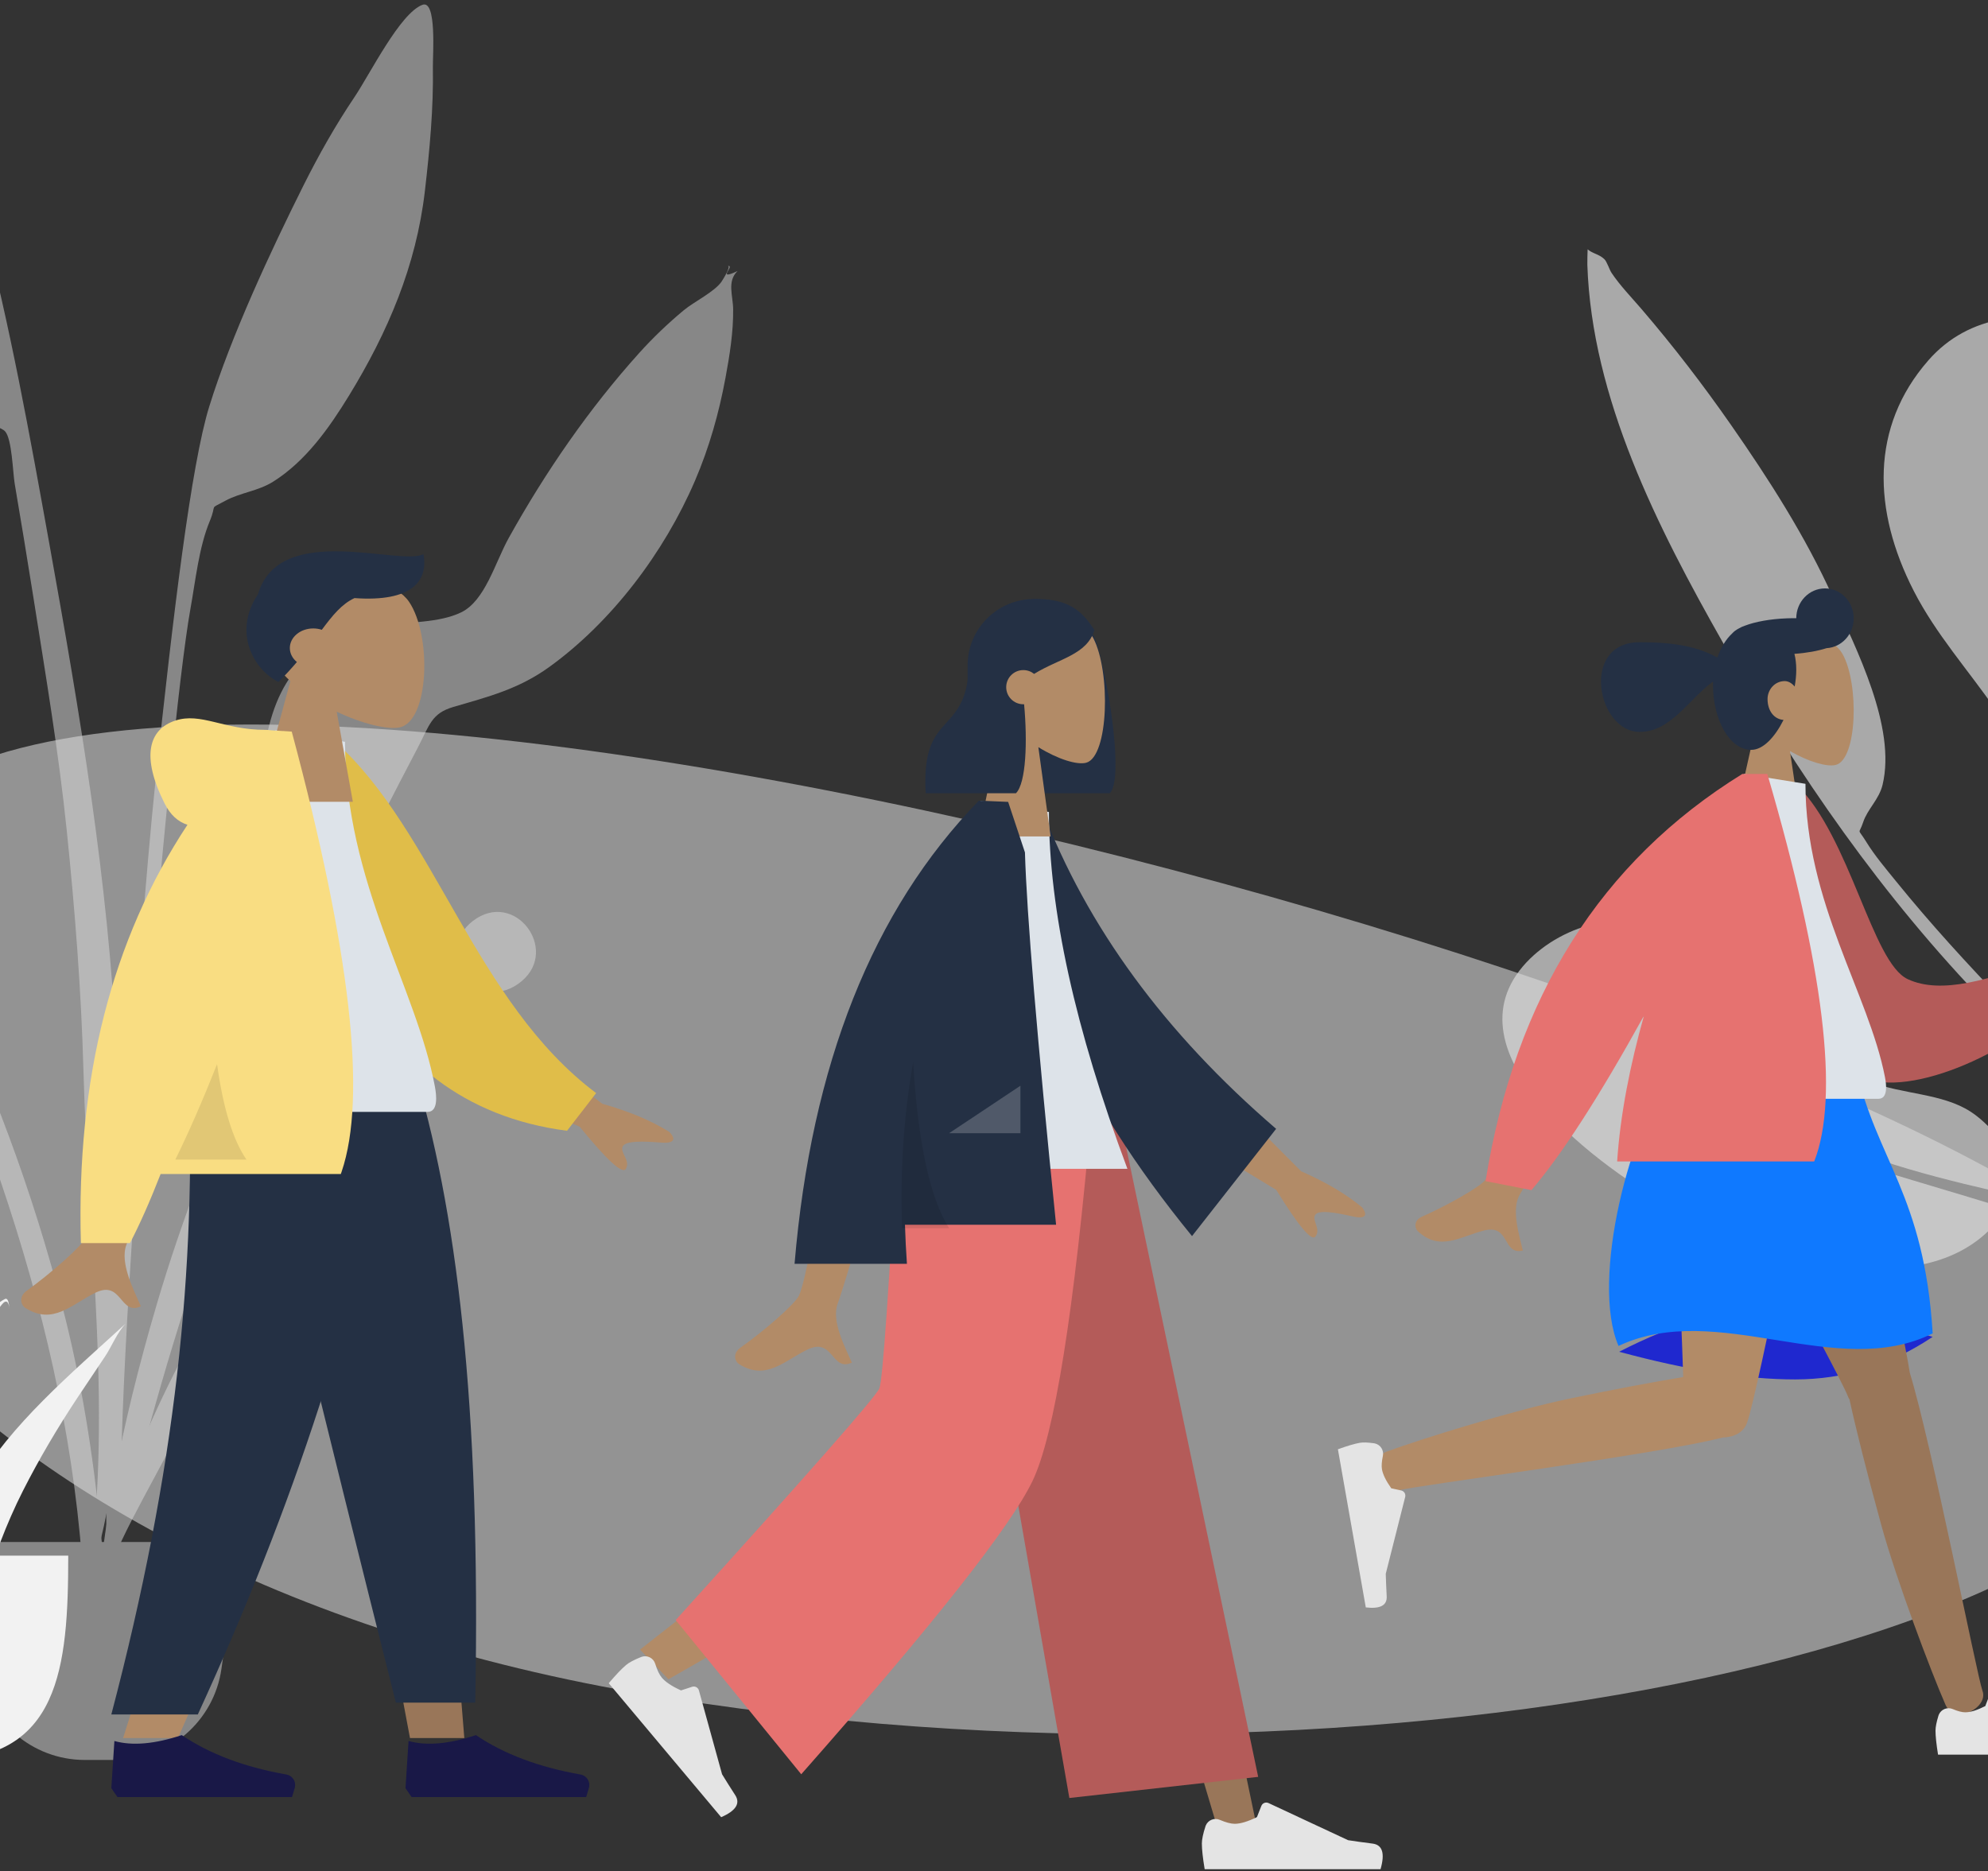 <?xml version="1.0" encoding="UTF-8"?>
<svg width="375px" height="353px" viewBox="0 0 375 353" version="1.1" xmlns="http://www.w3.org/2000/svg" xmlns:xlink="http://www.w3.org/1999/xlink">
    <rect x="0" y="0" width="375" height="353" fill="#333333" stroke="none"/>
    <!-- Generator: sketchtool 57.1 (101010) - https://sketch.com -->
    <title>9588D6FB-F7EB-42CA-B7B6-55EDB3EB7FC0</title>
    <desc>Created with sketchtool.</desc>
    <g id="Iniciar-recorrido" stroke="none" stroke-width="1" fill="none" fill-rule="evenodd">
        <g id="02_START_TRIP" transform="translate(0, -80)">
            <g id="background_start_tip" transform="translate(-83, -44)">
                <g id="Scene/Whiteboard-Scene/Plants">
                    <g id="Background-Shape-2" opacity="0.505" transform="translate(39.912, 260.679)" fill="#F2F2F2">
                        <path d="M457.292,118.965 C463.96,172.138 302.233,206.82 163.03,182.616 C23.827,158.412 -40.033,63.892 26.393,13.528 C92.818,-36.836 450.623,65.793 457.292,118.965 Z" id="Background-Shape"></path>
                    </g>
                    <g id="Plant-Right" opacity="0.7" transform="translate(462.255, 293.554) rotate(-44) translate(-462.255, -293.554) translate(368.643, 149.291)" fill="#DCDCDC">
                        <path d="M57.985,87.44 C48.078,87.999 36.497,95.495 36.572,107.029 C36.626,115.409 37.678,123.654 37.313,132.069 C37.021,138.794 35.649,145.373 33.518,151.708 C31.469,157.8 26.518,163.345 25.715,169.697 C25.203,173.745 26.255,179.241 27.879,182.962 C29.853,187.487 29.013,187.206 26.39,191.482 C21.249,199.861 16.715,208.372 13.866,218.011 C9.763,231.896 7.744,247.814 11.186,262.123 C11.624,263.941 12.58,270.53 15.01,270.726 C17.724,270.945 16.105,267.297 15.842,266.089 C14.166,258.383 12.688,251.648 12.999,243.596 C14.2,212.528 32.803,190.064 43.65,162.595 C44.255,161.173 45.497,157.81 46.371,155.585 C47.752,152.073 48.846,145.561 50.915,142.839 C54.812,137.712 51.728,147.487 51.055,149.363 C50.205,151.735 49.26,154.261 48.356,156.358 C44.227,166.069 39.597,176.685 35.332,186.697 C58.339,189.636 71.324,159.07 75.487,139.464 C78.917,123.311 81.265,86.181 57.985,87.44" id="Leaf-Me-Alone!" transform="translate(43.541, 179.072) scale(-1, 1) rotate(6) translate(-43.541, -179.072) "></path>
                        <path d="M152.976,60.429 C136.414,61.83 125.782,73.479 120.833,89.772 C118.165,98.553 117.859,107.573 116.377,116.597 C114.147,130.173 109.349,140.461 99.972,150.133 C97.068,153.129 94.927,156.204 93.406,159.495 C90.386,162.78 87.756,166.498 85.825,171.043 C83.358,176.848 82.659,183.812 85.508,189.599 C86.274,191.155 88.185,194.278 90.165,195.697 C82.751,212.529 78.674,230.964 79.134,249.375 C79.411,260.489 79.92,271.607 80.514,282.707 C80.674,285.688 81.585,290.609 82.952,285.611 C84.204,281.039 82.634,273.861 82.489,269.085 C81.782,245.817 81.178,224.66 90.164,202.921 C91.106,200.642 92.105,198.382 93.146,196.14 C93.207,196.102 93.264,196.057 93.321,196.012 C93.361,196.045 93.397,196.08 93.436,196.112 C93.503,195.986 93.594,195.835 93.7,195.667 C93.998,195.339 94.259,194.924 94.507,194.461 C95.304,193.284 96.206,191.901 96.211,191.143 C96.211,191.137 96.208,191.128 96.208,191.122 C101.77,181.443 108.142,172.297 114.65,163.33 C114.601,163.395 121.709,153.079 120.61,158.784 C120.08,161.534 114.852,166.769 112.74,169.681 C108.069,176.16 102.584,184.369 98.026,192.307 C97.412,192.683 96.546,194.528 95.919,195.902 C95.573,196.598 95.25,197.3 94.933,197.911 C111.084,203.599 123.648,192.142 132.215,178.815 C132.225,178.799 132.235,178.783 132.244,178.767 C134.851,175.085 137.522,171.428 140.859,168.518 C146.425,163.66 152.386,162.803 158.949,160.413 C176.847,153.895 184.457,129.169 186.873,110.823 C189.6,90.126 176.262,58.388 152.976,60.429" id="Leaf-Me-Alone!"></path>
                        <path d="M135.765,6.406 C116.47,22.559 104.923,47.242 95.273,70.627 C84.495,96.746 76.104,123.651 72.193,151.9 C69.624,170.459 66.686,189.082 65.256,207.79 C64.748,214.434 64.494,221.128 64.615,227.794 C64.625,228.342 64.898,243.227 67.443,240.149 C68.89,238.399 67.187,224.712 67.216,222.48 C67.383,209.904 68.684,197.406 70.396,184.972 C73.215,164.498 75.336,144.027 79.976,123.904 C80.668,120.899 81.32,117.732 82.393,114.852 C83.532,111.79 82.431,113.036 84.946,112.133 C87.389,111.255 90.187,111.851 92.757,110.676 C102.951,106.011 109.813,91.134 114.903,81.46 C120.724,70.399 124.969,58.309 128.669,46.304 C131.387,37.484 133.663,28.654 135.489,19.581 C136.064,16.722 136.474,13.703 137.381,10.943 C137.625,10.198 138.524,8.951 138.587,8.268 C138.721,6.824 138.019,5.858 138.112,4.641 C137.318,5.212 136.535,5.8 135.765,6.406" id="Leaf-Me-Alone!" transform="translate(101.595, 122.604) rotate(-8) translate(-101.595, -122.604) "></path>
                    </g>
                    <g id="Plant-Left" opacity="0.5" transform="translate(22, 59.056)" fill="#DCDCDC">
                        <path d="M127.834,83.309 C130.848,78.83 136.442,67.454 140.684,65.854 C143.417,64.823 142.62,75.487 142.654,77.52 C142.785,85.387 142.05,93.204 141.143,101.005 C139.508,115.074 134.162,127.603 126.829,139.577 C123.056,145.739 118.63,151.975 112.501,155.819 C109.679,157.59 106.284,157.886 103.498,159.411 C100.252,161.187 102.02,159.752 100.557,163.276 C98.526,168.169 97.877,174.482 96.937,179.703 C92.622,203.671 82.176,330.372 83.987,354.752 C84.148,356.913 81.257,357.429 81.113,354.791 C80.346,340.804 86.984,243.939 90.333,212.262 C93.682,180.584 97.071,152.599 100.469,141.64 C104.592,128.343 112.037,112.354 118.235,99.955 C121.114,94.194 124.252,88.632 127.834,83.309 Z" id="Leaf"></path>
                        <path d="M150.207,238.673 C158.05,232.672 166.54,243.998 159.442,250 C155.519,253.318 151.417,252.138 149.107,249.373 C147.608,251.278 146.205,253.269 144.857,254.951 C140.749,260.076 136.867,265.323 133.157,270.693 C125.449,281.849 118.844,293.635 111.937,305.205 C105.122,316.624 98.361,328.102 92.183,339.81 C86.95,349.73 79.974,361.4 78.182,372.275 C80.901,349.211 91.217,327.042 103.501,306.709 C115.685,286.543 129.667,264.519 148.533,248.605 C146.613,245.662 146.56,241.462 150.207,238.673 Z" id="Leaf"></path>
                        <path d="M1.372,182.423 C5.761,183.318 12.933,193.666 16.551,197.608 C20.851,202.294 24.752,207.287 28.429,212.52 C36.345,223.782 43.424,235.756 49.444,248.243 C59.258,268.6 67.121,289.496 72.827,311.663 C76.32,325.232 78.581,339.296 79.921,353.262 C80.174,355.896 82.824,376.202 79.006,376.749 C75.572,377.242 76.633,361.33 76.467,359.166 C74.595,334.747 68.985,310.988 61.182,287.972 C59.482,282.959 57.903,276.818 55.185,272.306 C53.228,269.056 55.171,270.189 51.732,268.959 C48.778,267.902 45.413,268.161 42.388,266.867 C35.817,264.059 30.556,258.607 25.944,253.123 C16.982,242.466 9.88,230.936 6.178,217.281 C4.124,209.709 2.237,202.093 1.189,194.287 C0.919,192.27 -1.455,181.847 1.372,182.423 Z" id="Leaf"></path>
                        <path d="M18.693,10.253 C35.226,40.136 48.812,72.961 57.585,106.208 C62.9,126.352 66.617,147.022 70.31,167.544 C76.029,199.318 81.438,231.091 82.976,263.43 C84.524,295.956 87.585,333.472 77.365,364.8 C82.47,332.993 77.61,299.138 76.75,267.134 C76.338,251.855 75.147,236.727 73.584,221.538 C72.067,206.804 69.588,192.14 67.281,177.521 C66.156,170.402 64.976,163.293 63.774,156.189 C63.415,154.069 63.263,147.779 61.973,146.331 C60.675,144.873 54.049,144.279 51.969,143.21 C47.781,141.055 43.841,137.996 40.354,134.763 C33.67,128.565 27.855,120.467 23.265,112.484 C12.646,94.014 8.4,71.472 8.615,50.081 C8.656,45.928 15.065,1.204 12.491,0.588 C12.646,0.398 12.793,0.203 12.931,0 C14.88,3.4 16.792,6.824 18.693,10.253 Z" id="Leaf"></path>
                        <path d="M197.139,118.027 C197.394,117.644 199.054,114.977 198.218,115.147 C199.921,114.8 195.877,118.089 200.118,116.071 C198.105,118.053 199.267,120.628 199.294,123.296 C199.338,127.627 198.642,131.923 197.859,136.162 C196.623,142.862 194.78,149.376 192.105,155.608 C186.276,169.188 176.378,182.261 164.627,190.751 C158.825,194.943 153.14,196.37 146.524,198.3 C142.345,199.519 142.013,201.772 139.795,205.999 C135.177,214.802 130.64,223.573 126.568,232.673 C121.704,243.54 116.983,254.418 112.53,265.475 C97.527,302.722 85.316,341.311 78.903,381.246 C78.746,357.712 83.97,333.475 90.559,311.043 C95.359,294.7 101.607,278.946 108.272,263.351 C109.887,259.573 112.334,254.713 113.02,250.542 C113.5,247.619 112.032,244.809 111.36,241.73 C108.739,229.742 108.927,216.31 111.228,204.258 C113.765,190.967 121.103,184.799 133.516,182.916 C138.056,182.228 143.826,182.48 147.989,180.463 C152.524,178.266 154.395,171.045 156.974,166.41 C163.9,153.959 172.13,142.017 181.581,131.526 C184.197,128.621 187.011,125.941 189.997,123.456 C191.879,121.889 195.856,119.958 197.139,118.027 Z" id="Leaf"></path>
                        <path d="M59.553,355.83 L100.399,355.83 C103.16,355.83 105.399,358.068 105.399,360.83 C105.399,361.064 105.382,361.298 105.349,361.53 L102.772,379.746 C101.376,389.611 92.932,396.944 82.969,396.944 L76.982,396.944 C67.019,396.944 58.575,389.611 57.18,379.746 L54.602,361.53 C54.215,358.796 56.118,356.266 58.852,355.879 C59.084,355.846 59.318,355.83 59.553,355.83 Z" id="Base"></path>
                    </g>
                    <g id="Maceta" transform="translate(32, 369)" fill="#F2F2F2">
                        <path d="M15.418,48.456 C15.418,69.743 17.098,87 39.646,87 C62.194,87 63.873,69.743 63.873,48.456" id="Base"></path>
                        <path d="M46.353,35.174 C45.527,36.603 44.79,38.061 44.139,39.54 C44.116,36.493 44.285,33.424 44.745,30.313 C45.531,24.983 46.732,19.682 47.861,14.388 C48.672,10.584 48.621,3.752 51.699,0.72 C52.544,0.065 52.747,1.351 52.747,1.908 C52.757,2.026 52.744,-0.368 51.925,0.049 C47.054,2.564 45.476,10.474 43.917,14.434 C41.642,20.215 39.706,26.124 38.909,32.138 C38.708,33.657 38.598,35.176 38.573,36.692 C38.407,36.287 38.252,35.878 38.08,35.474 C35.268,28.881 31.475,22.447 26.743,16.514 C25.578,15.054 10.934,0.649 9.788,2.854 C9.901,3.174 10.138,3.44 10.499,3.651 C10.52,3.675 10.521,3.662 10.508,3.626 C11.368,5.016 13.814,7.161 14.575,8.379 C16.492,11.442 17.982,14.693 19.496,17.882 C22.695,24.622 25.662,31.429 28.539,38.25 C29.208,39.839 29.907,41.419 30.619,42.994 C23.277,32.405 13.483,22.791 -1.42108547e-14,17.287 C4.605,19.63 7.624,24.037 10.734,27.412 C14.485,31.483 18.435,35.444 22.193,39.51 C26.625,44.307 31.841,49.358 36.104,54.666 C40.233,63.336 44.246,72.015 46.723,81.128 C45.708,77.98 46.644,73.628 46.47,70.324 C46.332,67.693 46.025,65.084 45.604,62.48 C46.124,63.655 46.573,64.83 46.776,65.924 C46.591,64.09 46.377,62.268 46.147,60.455 C46.737,58.758 47.316,57.175 47.707,55.87 C49.712,49.179 52.099,42.602 55.349,36.193 C58.357,30.264 61.808,24.41 65.567,18.735 C67.321,16.089 69.099,13.453 70.866,10.812 C72.022,9.083 73.123,6.316 74.733,4.659 C64.326,14.174 52.956,23.757 46.353,35.174" id="Fill-27"></path>
                    </g>
                </g>
                <g id="Group-2" transform="translate(87, 228)">
                    <g id="Group" transform="translate(110, 9)">
                        <g id="Bottom/Skinny-Jeans-1-Copy-3" transform="translate(0, 96.294)">
                            <polygon id="Leg" fill="#997659" points="69.515 0 97.32 74.023 115.969 136.603 123.333 136.603 94.823 3.03319394e-13"></polygon>
                            <path d="M62.672,0 C62.359,25.511 57.796,59.857 57.066,61.447 C56.58,62.507 39.801,75.989 6.727,101.892 L12.088,107.491 C51.111,85.282 71.526,72.697 73.332,69.735 C76.041,65.292 84.859,24.406 91.939,0 L62.672,0 Z" id="Leg" fill="#B28B67"></path>
                            <g id="Left-Shoe-Accessories/Shoe/Flat-Sneaker" transform="translate(20.767, 113.338) rotate(50) translate(-20.767, -113.338) translate(2.925, 101.344)" fill="#E4E4E4">
                                <path d="M1.255,16.126 C0.808,17.476 0.585,18.518 0.585,19.253 C0.585,20.334 0.761,21.912 1.112,23.987 C2.336,23.987 13.334,23.987 34.106,23.987 C34.964,21.081 34.469,19.512 32.621,19.281 C30.774,19.049 29.239,18.84 28.018,18.653 L13.085,11.829 C12.583,11.6 11.99,11.821 11.76,12.323 C11.754,12.337 11.748,12.351 11.742,12.366 L10.918,14.415 L10.918,14.415 C9.208,15.233 7.818,15.642 6.749,15.642 C6.033,15.642 5.092,15.398 3.927,14.909 C2.908,14.483 1.736,14.962 1.309,15.981 C1.289,16.028 1.271,16.077 1.255,16.126 Z" id="shoe"></path>
                            </g>
                            <g id="Right-Shoe-Accessories/Shoe/Flat-Sneaker" transform="translate(112.121, 118.688)" fill="#E4E4E4">
                                <path d="M1.27,16.536 C0.815,17.935 0.588,19.013 0.588,19.772 C0.588,20.882 0.765,22.503 1.118,24.633 C2.349,24.633 13.407,24.633 34.293,24.633 C35.155,21.649 34.657,20.038 32.8,19.8 C30.942,19.562 29.399,19.348 28.171,19.156 L13.163,12.151 C12.662,11.917 12.067,12.133 11.834,12.634 C11.825,12.652 11.817,12.671 11.809,12.69 L10.977,14.804 L10.977,14.804 C9.258,15.644 7.861,16.064 6.786,16.064 C6.068,16.064 5.125,15.814 3.958,15.315 L3.958,15.315 C2.942,14.881 1.767,15.353 1.333,16.368 C1.309,16.423 1.288,16.479 1.27,16.536 Z" id="shoe"></path>
                            </g>
                            <polygon id="Pant" fill="#B45B59" points="87.713 129.885 123.333 125.896 96.934 0 65.03 0"></polygon>
                            <path d="M13.455,96.319 L37.139,125.406 C62.086,97.137 76.63,78.692 80.771,70.07 C84.912,61.448 88.635,38.091 91.939,0 L55.53,0 C53.725,33.511 52.508,51.046 51.88,52.605 C51.251,54.165 38.443,68.736 13.455,96.319 Z" id="Pant" fill="#E67270"></path>
                        </g>
                        <g id="Body/Long-Sleeve-1-Copy-3" transform="translate(24.667, 0)">
                            <path d="M19.37,94.091 L31.225,94.139 C23.905,118.464 19.954,131.37 19.37,132.858 C18.058,136.207 20.835,141.307 22.023,144.048 C18.154,145.83 18.567,139.23 13.686,141.568 C9.231,143.701 5.842,147.567 0.696,144.298 C0.063,143.896 -0.631,142.382 1.045,141.2 C5.219,138.254 11.234,133.097 12.047,131.4 C13.155,129.086 15.596,116.649 19.37,94.091 L19.37,94.091 Z M90.699,91.815 L106.77,107.953 C111.445,110.006 115.277,112.273 118.263,114.754 C118.935,115.588 119.666,117.186 116.506,116.471 C113.346,115.756 109.991,115.15 109.397,116.208 C108.803,117.266 110.553,118.887 109.456,120.272 C108.724,121.195 106.263,118.259 102.073,111.464 L85.362,101.322 L90.699,91.815 Z" id="Skin" fill="#B28B67"></path>
                            <path d="M49.651,42.809 L54.45,41.504 C64.769,62.781 81.173,81.5 103.662,97.659 L89.621,119.198 C66.468,95.414 51.265,70.115 49.651,42.809 Z" id="Coat-Back" fill="#243044" transform="translate(76.656, 80.351) rotate(5) translate(-76.656, -80.351) "></path>
                            <path d="M31.394,107.491 L74,107.491 C64.129,81.077 59.194,58.639 59.194,40.177 L46.342,38.07 C36.241,55.948 33.389,77.959 31.394,107.491 Z" id="Shirt" fill="#DDE3E9"></path>
                            <g id="Head/Front-Copy-3" transform="translate(35.879, 0)">
                                <path d="M20.514,0 C26.578,-1.11400355e-15 31.638,4.304 32.803,10.025 C34.737,17.047 37.401,34.027 34.793,36.645 L18.629,36.645 L18.62,36.49 C12.593,35.577 7.973,30.373 7.973,24.091 L7.973,12.541 C7.973,5.615 13.588,1.27233018e-15 20.514,0 Z" id="Hair-Back" fill="#243044"></path>
                                <g id="Head" transform="translate(9.966, 2.036)" fill="#B28B67">
                                    <path d="M21.723,5.349 C25.023,11.675 24.631,27.72 20.366,28.851 C18.665,29.302 15.042,28.197 11.354,25.912 L13.668,42.752 L0,42.752 L4.704,20.198 C2.081,17.03 0.305,13.149 0.602,8.8 C1.457,-3.733 18.423,-0.976 21.723,5.349 Z"></path>
                                </g>
                                <path d="M21.126,0 C27.921,0 30.066,3.157 31.892,5.838 C30.527,10.517 25.227,11.211 20.517,14.128 C19.963,13.677 19.255,13.407 18.484,13.407 C16.702,13.407 15.257,14.85 15.257,16.63 C15.257,18.41 16.702,19.853 18.484,19.853 L18.631,19.848 C19.28,26.808 19.02,34.758 17.086,36.645 L0.069,36.645 C-0.879,20.194 8.284,26.565 8.284,11.076 C8.855,10.519 9.395,9.967 9.929,9.492 L9.911,9.036 C12.857,3.012 16.596,0 21.126,0 Z" id="Hair-Front" fill="#243044"></path>
                            </g>
                            <path d="M46.82,38.07 C47.844,38.107 49.405,38.174 51.502,38.27 L51.502,38.27 L54.671,47.8 C55.007,59.418 56.965,82.832 60.545,118.042 L60.545,118.042 L32.039,118.042 C32.113,120.474 32.237,122.929 32.408,125.406 L32.408,125.406 L11.212,125.406 C14.383,87.776 25.961,58.664 45.948,38.07 L45.948,38.07 L45.958,38.08 L45.963,38.07 Z" id="Coat-Front" fill="#243044"></path>
                            <path d="M40.364,118.688 L31.498,118.687 C31.11,107.781 31.806,97.33 33.585,87.336 C34.487,102.496 36.747,112.947 40.364,118.688 Z" id="Shade" fill-opacity="0.1" fill="#000000"></path>
                            <polygon id="Light" fill-opacity="0.2" fill="#FFFFFF" points="40.364 100.773 53.818 91.815 53.818 100.773"></polygon>
                        </g>
                    </g>
                    <g id="Group-4" transform="translate(248, 7)">
                        <g id="Head/Front-Copy-2" transform="translate(50, 0)">
                            <g id="Head" transform="translate(24.786, 7.613)" fill="#B28B67">
                                <path d="M20.779,4.763 C23.935,10.395 23.56,24.683 19.48,25.689 C17.853,26.091 14.387,25.107 10.86,23.072 L13.074,38.067 L0,38.067 L4.501,17.986 C1.991,15.165 0.292,11.709 0.576,7.835 C1.394,-3.324 17.622,-0.869 20.779,4.763 Z"></path>
                            </g>
                            <path d="M42.249,0 C45.24,0 47.666,2.525 47.666,5.64 C47.666,8.651 45.399,11.11 42.546,11.271 C40.913,11.795 38.813,12.181 36.484,12.343 C36.71,13.227 36.832,14.232 36.832,15.369 C36.832,16.371 36.726,17.435 36.53,18.515 C36.025,17.89 35.35,17.483 34.666,17.483 C32.75,17.483 31.416,19.124 31.416,20.866 C31.416,23.078 32.642,24.678 34.432,24.806 C32.82,28.028 30.591,30.454 28.363,30.454 C24.133,30.454 21.124,24.564 21.124,18.233 C21.124,18.01 21.129,17.79 21.137,17.571 C16.662,20.767 13.213,27.07 7.291,27.07 C-0.765,27.07 -3.965,10.151 7.291,10.151 C14.946,10.151 18.711,11.313 21.957,13.032 C22.596,11.152 23.573,9.572 24.767,8.469 C25.056,8.131 25.499,7.808 26.072,7.508 C26.415,7.313 26.771,7.154 27.135,7.034 C29.093,6.285 31.928,5.757 35.094,5.642 C35.685,5.62 36.266,5.614 36.833,5.622 C36.842,2.515 39.263,0 42.249,0 Z" id="hair" fill="#243044"></path>
                        </g>
                        <g id="Bottom/Skinny-Jeans-1-Copy-2" transform="translate(0, 88)">
                            <path d="M53.421,55.999 C66.251,59.478 77.319,61.217 86.628,61.217 C95.936,61.217 104.582,58.539 112.566,53.182 C100.011,49.611 89.671,47.826 81.547,47.826 C73.423,47.826 64.048,50.551 53.421,55.999 Z" id="Skirt-Shadow" fill="#1F28CF"></path>
                            <path d="M96.875,65.003 C96.752,64.816 96.649,64.614 96.566,64.394 C94.863,59.854 67.586,10.869 64.868,1.913 L95.579,1.913 C97.645,8.722 106.945,51.453 108.254,59.979 C112.383,73.427 120.885,116.98 121.97,119.997 C123.112,123.171 116.688,126.478 114.976,122.575 C112.252,116.367 105.761,99.187 102.871,88.697 C100.162,78.862 97.956,70.015 96.875,65.003 Z" id="Leg" fill="#997659"></path>
                            <path d="M72.945,72.178 C60.459,75.411 14.788,81.255 11.653,82.172 C8.429,83.115 5.602,76.307 9.588,74.832 C15.929,72.486 33.401,67.064 43.995,64.852 C52.516,63.072 60.291,61.62 65.511,60.77 C65.069,45.748 63.047,9.699 64.372,1.913 L91.579,1.913 C90.308,9.379 79.567,63.857 77.571,69.31 C76.937,71.257 75.047,72.117 72.945,72.178 L72.945,72.178 Z" id="Leg" fill="#B28B67"></path>
                            <g id="Left-Shoe-Accessories/Shoe/Flat-Sneaker" transform="translate(13.694, 87.639) rotate(80) translate(-13.694, -87.639) translate(-2.685, 76.82)" fill="#E4E4E4">
                                <path d="M1.089,14.738 C0.721,15.864 0.537,16.741 0.537,17.369 C0.537,18.344 0.698,19.768 1.021,21.639 C2.144,21.639 12.241,21.639 31.311,21.639 C32.098,19.018 31.644,17.603 29.948,17.394 C28.252,17.185 26.843,16.996 25.721,16.828 L12.082,10.702 C11.578,10.476 10.986,10.701 10.76,11.205 C10.755,11.215 10.751,11.225 10.747,11.236 L10.023,13.005 L10.023,13.005 C8.453,13.742 7.177,14.111 6.196,14.111 C5.565,14.111 4.745,13.909 3.735,13.503 L3.735,13.503 C2.71,13.092 1.545,13.589 1.134,14.614 C1.118,14.655 1.103,14.696 1.089,14.738 Z" id="shoe"></path>
                            </g>
                            <g id="Right-Shoe-Accessories/Shoe/Flat-Sneaker" transform="translate(112.566, 109.043)" fill="#E4E4E4">
                                <path d="M1.084,15.615 C0.716,16.819 0.532,17.756 0.532,18.426 C0.532,19.461 0.691,20.971 1.011,22.957 C2.123,22.957 12.12,22.957 31,22.957 C31.78,20.176 31.33,18.674 29.651,18.453 C27.972,18.231 26.577,18.031 25.466,17.852 L12.008,11.376 C11.51,11.136 10.912,11.346 10.673,11.843 C10.661,11.868 10.65,11.894 10.64,11.92 L9.923,13.796 L9.923,13.796 C8.369,14.579 7.106,14.97 6.134,14.97 C5.526,14.97 4.74,14.766 3.776,14.358 L3.776,14.358 C2.759,13.928 1.585,14.404 1.155,15.421 C1.128,15.485 1.104,15.549 1.084,15.615 Z" id="shoe"></path>
                            </g>
                            <path d="M63.984,2.583 C76.021,-0.861 87.41,-0.861 98.151,2.583 C101.888,19.632 110.969,26.399 112.566,52.539 C94.414,61.558 71.992,46.107 53.307,54.902 C47.968,42.6 55.442,12.974 63.984,2.583 Z" id="Skirt" fill="#0F79FF"></path>
                        </g>
                        <g id="Body/Long-Sleeve-1-Copy-2" transform="translate(15, 35)">
                            <path d="M26.543,43.883 L37.53,46.089 C26.481,66.926 20.556,77.969 19.754,79.22 C17.95,82.033 19.633,87.188 20.255,89.903 C16.355,90.822 17.893,84.881 12.957,86.121 C8.452,87.254 4.632,90.159 0.431,86.241 C-0.085,85.759 -0.464,84.253 1.297,83.481 C5.684,81.556 12.166,77.953 13.217,76.554 C14.65,74.647 19.092,63.756 26.543,43.883 Z M135.208,27.202 C133.48,29.756 131.777,32.52 132.467,33.415 C133.157,34.309 135.157,33.322 135.947,34.777 C136.473,35.747 133.103,36.907 125.836,38.258 L111.286,49.547 L105.083,41.505 L124.51,32.871 C127.913,29.44 131.199,26.831 134.368,25.047 C135.316,24.741 136.935,24.649 135.208,27.202 Z" id="Skin" fill="#B28B67"></path>
                            <path d="M64.922,5.307 L69.465,4.108 C80.369,13.037 86.53,36.244 93.498,38.777 C100.086,41.173 108.81,37.534 119.138,32.747 L123.047,39.807 C114.28,51.208 94.414,61.929 85.6,57.572 C71.509,50.605 65.877,21.811 64.922,5.307 Z" id="Coat-Back" fill="#B45B59" transform="translate(93.985, 31.336) rotate(5) translate(-93.985, -31.336) "></path>
                            <path d="M47.222,61.277 C65.403,61.277 78.776,61.277 87.342,61.277 C89.175,61.277 88.83,58.563 88.565,57.194 C85.506,41.391 73.567,24.356 73.567,1.86 L61.994,0 C52.423,15.781 49.112,35.21 47.222,61.277 Z" id="Shirt" fill="#DDE3E9"></path>
                            <path d="M63.807,-9.9475983e-14 L66.373,0 C77.065,36.568 80.013,60.933 75.216,73.096 L75.216,73.096 L38.047,73.096 C38.635,64.196 40.521,54.784 43.104,45.606 C34.686,60.841 27.611,71.809 21.877,78.511 L13.222,76.81 C18.797,42.12 34.942,16.517 61.657,-9.9475983e-14 L63.807,-9.9475983e-14 Z" id="Coat-Front" fill="#E67270"></path>
                        </g>
                    </g>
                    <g id="Group-3">
                        <g id="Bottom/Skinny-Jeans-1-Copy" transform="translate(17, 97)">
                            <polygon id="Leg" fill="#997659" points="24.415 0 46.125 72.464 56.336 126.871 66.585 126.871 56.354 2.89834705e-29"></polygon>
                            <path d="M16.598,0 C18.069,37.307 17.489,57.655 17.159,61.045 C16.83,64.434 14.96,87.135 2.22,126.871 L12.575,126.871 C29.448,88.751 35.338,66.05 37.273,61.045 C39.208,56.039 44.924,35.691 53.268,0 L16.598,0 Z" id="Leg" fill="#B28B67"></path>
                            <path d="M24.415,0 C30.054,25.099 39.807,65.164 53.675,120.194 L68.645,120.194 C69.751,63.711 65.047,26.535 56.902,0 L24.415,0 Z" id="Pant" fill="#243044"></path>
                            <path d="M14.559,0 C16.072,38.405 12.15,76.242 0,122.419 L16.316,122.419 C34.068,83.763 46.792,46.113 55.488,0 L14.559,0 Z" id="Pant" fill="#243044"></path>
                            <g id="Left-Shoe-Accessories/Shoe/Flat-Simple" transform="translate(0, 115.742)" fill="#191847">
                                <path d="M0,20.589 L0.578,11.685 C3.96,12.631 8.197,12.26 13.288,10.573 C18.555,14.139 25.134,16.617 33.025,18.006 C34.113,18.198 34.84,19.235 34.648,20.323 C34.635,20.398 34.618,20.472 34.596,20.545 L34.088,22.258 L34.088,22.258 L13.288,22.258 L1.156,22.258 L0,20.589 Z" id="Shoe"></path>
                            </g>
                            <g id="Right-Shoe-Accessories/Shoe/Flat-Simple" transform="translate(55.488, 115.742)" fill="#191847">
                                <path d="M0,20.589 L0.578,11.685 C3.96,12.631 8.197,12.26 13.288,10.573 C18.555,14.139 25.134,16.617 33.025,18.006 C34.113,18.198 34.84,19.235 34.648,20.323 C34.635,20.398 34.618,20.472 34.596,20.545 L34.088,22.258 L34.088,22.258 L13.288,22.258 L1.156,22.258 L0,20.589 Z" id="Shoe"></path>
                            </g>
                        </g>
                        <g id="Body/Long-Sleeve-1-Copy">
                            <path d="M19.854,90.491 L32.006,90.541 C24.503,115.829 20.452,129.247 19.854,130.795 C18.509,134.276 21.356,139.578 22.574,142.428 C18.608,144.281 19.031,137.419 14.028,139.849 C9.462,142.067 5.989,146.086 0.713,142.687 C0.064,142.269 -0.646,140.696 1.071,139.467 C5.349,136.404 11.515,131.043 12.348,129.278 C13.484,126.872 15.986,113.943 19.854,90.491 L19.854,90.491 Z M91.069,90 L109.617,104.221 C114.648,105.638 118.851,107.401 122.226,109.511 C123.023,110.269 123.987,111.806 120.68,111.54 C117.374,111.275 113.884,111.151 113.428,112.328 C112.972,113.506 114.973,114.914 114.051,116.503 C113.436,117.562 110.531,114.906 105.336,108.535 L86.969,100.583 L91.069,90 Z" id="Skin" fill="#B28B67"></path>
                            <path d="M51.349,39.428 L56.269,38.096 C76.276,53.202 86.704,84.673 110.923,99.709 L106.072,107.27 C66.194,105.621 52.991,67.276 51.349,39.428 Z" id="Coat-Back" fill="#E0BD49" transform="translate(81.136, 72.683) rotate(5) translate(-81.136, -72.683) "></path>
                            <path d="M31.309,105.75 C51.856,105.75 66.969,105.75 76.65,105.75 C78.722,105.75 78.332,102.562 78.032,100.953 C74.575,82.384 61.082,62.368 61.082,35.936 L48.004,33.75 C37.186,52.292 33.445,75.121 31.309,105.75 Z" id="Shirt" fill="#DDE3E9"></path>
                            <g id="Head/Front-Copy" transform="translate(42.491, 0)">
                                <g id="Head" transform="translate(2.097, 4.109)" fill="#B28B67">
                                    <path d="M28.561,5.398 C32.9,11.781 32.385,27.973 26.777,29.114 C24.54,29.569 19.776,28.454 14.927,26.147 L17.971,43.141 L0,43.141 L6.186,20.382 C2.736,17.186 0.401,13.269 0.791,8.88 C1.916,-3.767 24.222,-0.985 28.561,5.398 Z"></path>
                                </g>
                                <path d="M2.168,8.114 C6.197,-5.727 28.994,2.866 33.381,0.531 C34.34,5.556 31.247,9.608 20.375,8.825 C17.975,9.946 16.268,12.047 14.214,14.805 C13.714,14.64 13.169,14.55 12.598,14.55 C10.159,14.55 8.181,16.203 8.181,18.243 C8.181,19.279 8.691,20.215 9.512,20.886 C8.49,22.091 7.344,23.351 6.031,24.652 C1.183,22.22 -2.436,15.18 2.025,8.333 Z" id="Hair" fill="#243044"></path>
                            </g>
                            <path d="M45.974,33.68 C46.396,33.68 46.782,33.71 47.132,33.768 L51.032,34.012 C62.108,75.29 65.243,102.967 60.437,117.044 L60.288,117.467 L26.299,117.467 C24.286,122.631 22.359,126.975 20.518,130.5 L20.518,130.5 L11.257,130.5 C10.385,99.509 17.086,73.206 31.359,51.59 C29.55,51.02 28.117,49.686 27.06,47.59 C22.508,38.556 24.152,33.583 29.017,31.948 C33.883,30.313 38.222,33.68 45.974,33.68 Z" id="Coat-Front" fill="#F9DD82"></path>
                            <path d="M42.491,114.75 L29.072,114.751 C31.572,109.687 34.196,103.687 36.946,96.749 C38.083,105.017 39.932,111.017 42.491,114.75 Z" id="Shade" fill-opacity="0.1" fill="#000000"></path>
                        </g>
                    </g>
                </g>
            </g>
        </g>
    </g>
</svg>